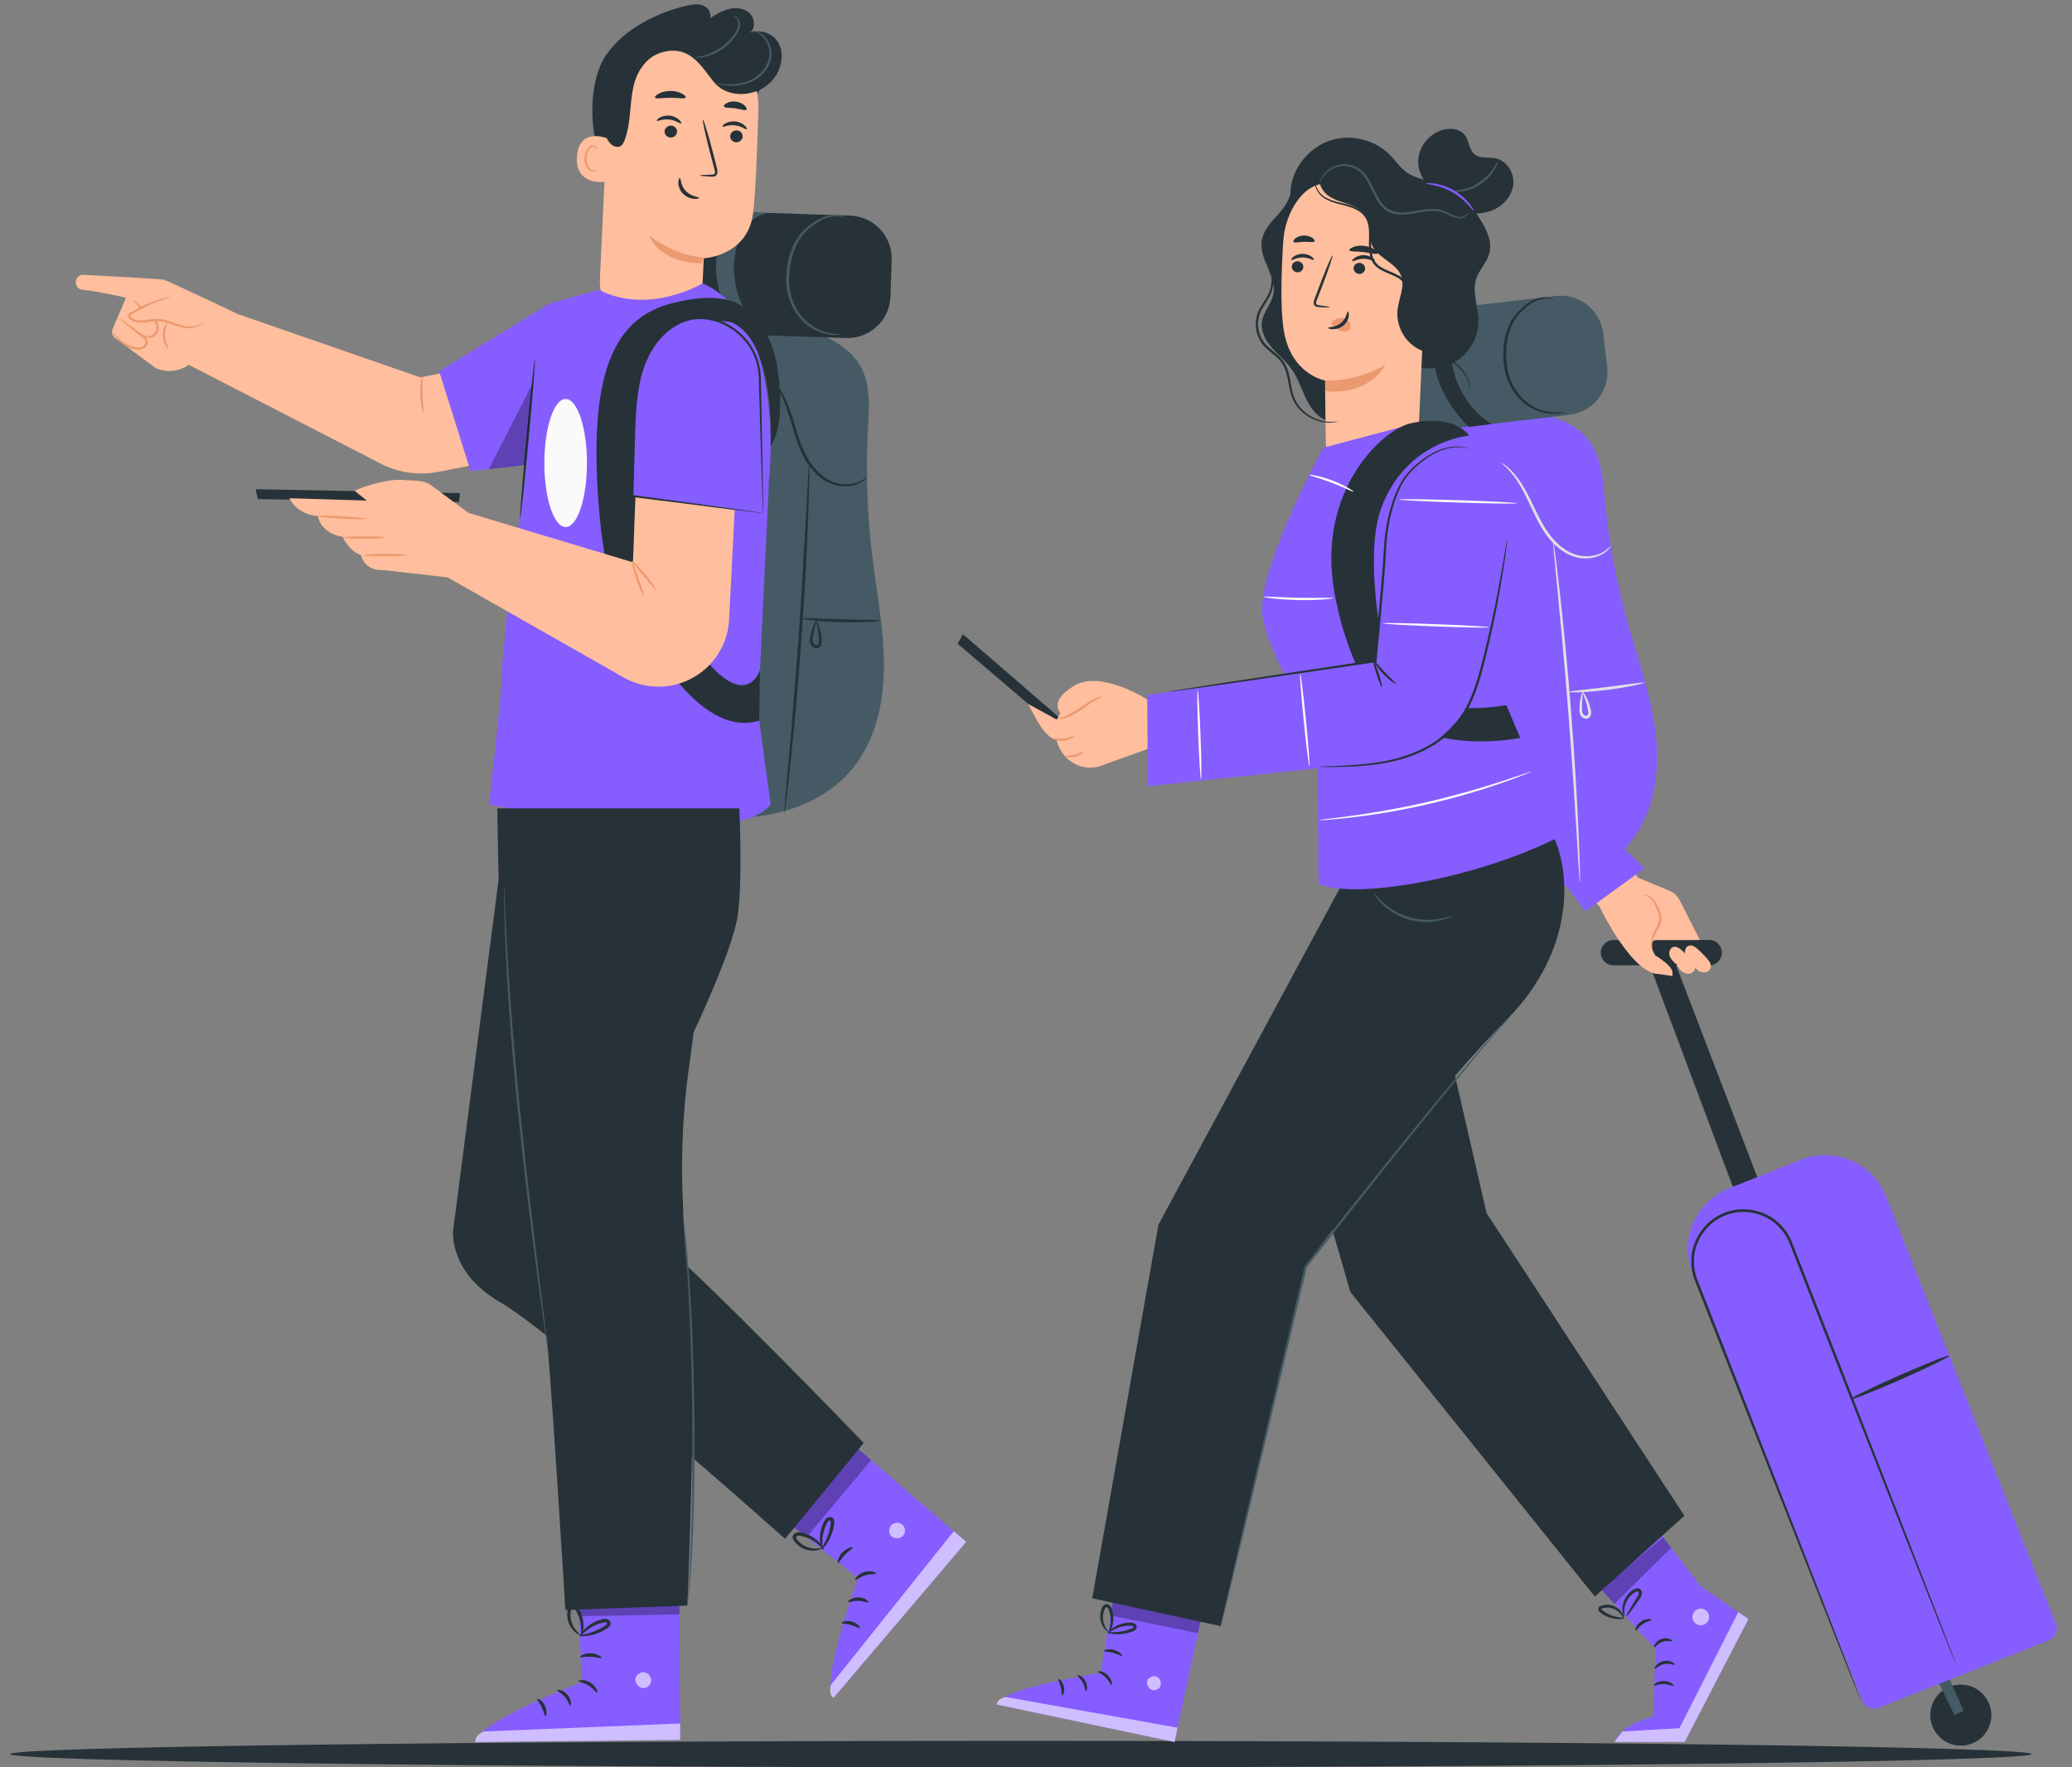 <svg width="170" height="145" viewBox="0 0 170 145" fill="none" xmlns="http://www.w3.org/2000/svg">
<rect x="0" y="0" width="170" height="145" fill="#808080" stroke="none"/>
<path d="M88.493 60.233L79.009 52.038L78.565 52.812L87.944 60.807L88.493 60.233Z" fill="#263238"/>
<path d="M166.685 143.916C166.685 144.499 129.551 145 83.757 145C37.963 145 0.818 144.499 0.818 143.916C0.818 143.332 37.945 142.831 83.757 142.831C129.569 142.831 166.685 143.332 166.685 143.916Z" fill="#263238"/>
<path d="M141.268 78.053C141.213 77.523 140.764 77.119 140.231 77.119L132.376 77.126C131.722 77.126 131.232 77.726 131.357 78.366C131.457 78.862 131.894 79.216 132.402 79.201H140.231C140.849 79.201 141.331 78.664 141.268 78.049V78.053Z" fill="#263238"/>
<path d="M158.4 140.354C158.198 141.723 159.147 142.996 160.516 143.198C161.884 143.4 163.157 142.451 163.356 141.083C163.554 139.714 162.609 138.441 161.24 138.243C159.872 138.04 158.599 138.989 158.4 140.358V140.354Z" fill="#263238"/>
<path d="M160.361 140.73L158.831 137.573L159.633 137.065L161.115 140.358L160.361 140.73Z" fill="#455A64"/>
<path d="M146.209 101.873L136.721 77.119L134.922 78.024L144.116 102.55L146.209 101.873Z" fill="#263238"/>
<path d="M168.121 134.568L154.118 140.132C153.598 140.339 153.006 140.083 152.799 139.564L138.858 104.476C137.761 101.717 139.111 98.588 141.87 97.492L147.764 95.15C150.523 94.054 153.652 95.403 154.748 98.162L168.69 133.25C168.897 133.769 168.641 134.362 168.121 134.568Z" fill="#865DFF"/>
<path d="M152.764 139.733C152.764 139.733 152.742 139.659 152.691 139.52C152.636 139.372 152.558 139.163 152.459 138.898C152.246 138.342 151.94 137.54 151.547 136.51C150.741 134.432 149.582 131.445 148.151 127.751C146.709 124.054 144.991 119.654 143.089 114.769C142.133 112.326 141.132 109.762 140.091 107.106C139.83 106.44 139.568 105.77 139.304 105.097C139.024 104.438 138.932 103.714 139.009 103C139.179 101.569 140.176 100.248 141.559 99.715C142.938 99.167 144.568 99.454 145.664 100.388C146.205 100.859 146.632 101.451 146.875 102.124C147.139 102.801 147.404 103.471 147.662 104.133C148.707 106.789 149.711 109.353 150.671 111.792C152.592 116.671 154.324 121.063 155.777 124.757C157.238 128.439 158.419 131.419 159.239 133.49C159.651 134.513 159.971 135.311 160.192 135.859C160.299 136.124 160.383 136.326 160.446 136.474C160.505 136.613 160.538 136.68 160.538 136.68C160.538 136.68 160.516 136.606 160.464 136.466C160.409 136.319 160.332 136.109 160.232 135.845C160.019 135.289 159.714 134.487 159.32 133.461C158.514 131.386 157.356 128.395 155.925 124.701C154.482 121.004 152.764 116.604 150.859 111.719C149.902 109.276 148.902 106.712 147.861 104.056C147.599 103.39 147.338 102.72 147.073 102.044C146.823 101.348 146.374 100.712 145.804 100.219C144.649 99.233 142.931 98.928 141.478 99.509C140.021 100.072 138.969 101.466 138.792 102.971C138.708 103.721 138.811 104.494 139.101 105.171C139.366 105.847 139.631 106.517 139.889 107.179C140.933 109.835 141.938 112.396 142.898 114.838C144.818 119.717 146.551 124.109 148.004 127.803C149.465 131.485 150.645 134.465 151.466 136.536C151.878 137.559 152.198 138.357 152.419 138.905C152.525 139.17 152.61 139.372 152.672 139.52C152.731 139.659 152.764 139.726 152.764 139.726V139.733Z" fill="#263238"/>
<path d="M151.859 114.794C151.889 114.89 153.721 114.165 155.954 113.183C158.187 112.197 159.971 111.325 159.942 111.229C159.912 111.134 158.08 111.858 155.847 112.841C153.614 113.826 151.83 114.698 151.859 114.794Z" fill="#263238"/>
<path d="M139.465 77.119L137.825 73.881C137.644 73.517 137.335 73.234 136.964 73.079L134.385 72.009L127.447 62.595L126.799 69.802L131.225 74.363C131.225 74.363 133.995 80.198 136.258 79.9C136.258 79.9 136.18 79.043 135.805 78.392C135.069 77.122 135.853 77.122 135.956 77.126H137.836L139.473 77.122L139.465 77.119Z" fill="#FFBE9D"/>
<path d="M128.135 72.142C128.344 72.455 130.062 74.78 130.062 74.78L134.922 71.244L133.156 69.519L128.135 72.142Z" fill="#865DFF"/>
<path d="M135.801 78.388C135.801 78.388 137.063 79.106 137.221 79.72V80.081L135.706 79.86L135.801 78.385V78.388Z" fill="#FFBE9D"/>
<path d="M137.494 79.084C137.288 78.889 137.071 78.686 136.986 78.414C136.901 78.142 137.004 77.792 137.273 77.7C137.534 77.612 137.803 77.803 138.009 77.987C138.27 78.223 138.516 78.469 138.748 78.731C138.939 78.948 139.138 79.22 139.068 79.499C139.013 79.724 138.785 79.882 138.549 79.897C138.318 79.911 138.09 79.801 137.92 79.643C137.751 79.485 137.633 79.275 137.534 79.065" fill="#FFBE9D"/>
<path d="M138.781 78.973C138.575 78.778 138.358 78.576 138.274 78.304C138.189 78.031 138.292 77.682 138.56 77.59C138.822 77.502 139.09 77.693 139.296 77.877C139.557 78.112 139.804 78.359 140.036 78.62C140.227 78.837 140.426 79.109 140.356 79.389C140.301 79.613 140.072 79.772 139.837 79.786C139.605 79.801 139.377 79.691 139.208 79.532C139.039 79.374 138.921 79.165 138.822 78.955" fill="#FFBE9D"/>
<path d="M134.922 73.444C134.918 73.4 135.25 73.419 135.625 73.746C135.805 73.93 135.919 74.184 136.066 74.46C136.202 74.739 136.342 75.081 136.316 75.468C136.287 75.861 136.074 76.167 135.919 76.424C135.757 76.674 135.673 76.936 135.617 77.153C135.503 77.598 135.592 77.877 135.566 77.885C135.544 77.899 135.4 77.605 135.485 77.123C135.525 76.888 135.603 76.604 135.768 76.332C135.919 76.064 136.103 75.78 136.125 75.449C136.147 75.118 136.029 74.802 135.908 74.53C135.776 74.257 135.665 73.993 135.529 73.831C135.382 73.676 135.213 73.577 135.106 73.518C134.996 73.455 134.926 73.452 134.926 73.437L134.922 73.444Z" fill="#EB996E"/>
<path d="M91.604 129.696L90.291 137.267C90.291 137.267 82.153 138.473 81.774 139.849L96.365 142.925L98.895 131.211L91.604 129.696Z" fill="#865DFF"/>
<g opacity="0.6">
<path d="M94.933 137.587C95.198 137.723 95.327 138.084 95.202 138.353C95.077 138.625 94.713 138.757 94.444 138.625C94.176 138.492 94.01 138.066 94.165 137.812C94.319 137.554 94.757 137.422 94.985 137.617" fill="white"/>
</g>
<path opacity="0.6" d="M96.365 142.924L96.618 141.754L82.506 139.23C82.506 139.23 81.796 139.378 81.774 139.849L96.365 142.924Z" fill="white"/>
<path d="M90.07 137.145C90.059 137.219 90.409 137.325 90.71 137.627C91.019 137.921 91.137 138.267 91.207 138.256C91.277 138.256 91.258 137.807 90.887 137.447C90.519 137.083 90.07 137.079 90.07 137.145Z" fill="#263238"/>
<path d="M88.407 137.455C88.378 137.521 88.661 137.705 88.838 138.058C89.025 138.404 89.018 138.742 89.091 138.757C89.158 138.783 89.294 138.374 89.062 137.94C88.834 137.506 88.422 137.385 88.407 137.455Z" fill="#263238"/>
<path d="M87.149 139.103C87.212 139.132 87.385 138.798 87.285 138.367C87.186 137.937 86.884 137.712 86.84 137.768C86.788 137.819 86.961 138.073 87.039 138.426C87.123 138.776 87.083 139.081 87.149 139.103Z" fill="#263238"/>
<path d="M90.559 135.452C90.574 135.522 90.924 135.493 91.321 135.607C91.722 135.71 92.005 135.912 92.057 135.861C92.108 135.817 91.858 135.489 91.391 135.364C90.924 135.235 90.541 135.39 90.563 135.456L90.559 135.452Z" fill="#263238"/>
<path opacity="0.3" d="M91.347 131.198L91.111 132.548L98.292 133.994L98.557 132.787L91.347 131.198Z" fill="black"/>
<path d="M90.854 133.931C90.846 133.96 91.118 134.063 91.586 134.082C91.817 134.089 92.097 134.071 92.399 134.008C92.549 133.975 92.708 133.931 92.866 133.872C92.943 133.843 93.031 133.817 93.123 133.747C93.219 133.688 93.304 133.512 93.237 133.376C93.186 133.247 93.065 133.173 92.958 133.147C92.851 133.122 92.759 133.125 92.675 133.129C92.505 133.133 92.34 133.155 92.189 133.188C91.884 133.254 91.623 133.368 91.424 133.49C91.019 133.732 90.846 133.975 90.868 133.994C90.894 134.023 91.107 133.835 91.505 133.648C91.703 133.556 91.95 133.468 92.233 133.42C92.373 133.394 92.524 133.379 92.678 133.379C92.84 133.372 92.973 133.398 92.998 133.475C93.006 133.504 93.006 133.515 92.965 133.552C92.925 133.585 92.851 133.615 92.778 133.644C92.63 133.699 92.487 133.747 92.344 133.784C92.064 133.857 91.799 133.891 91.578 133.905C91.137 133.935 90.857 133.894 90.85 133.935L90.854 133.931Z" fill="#263238"/>
<path d="M90.924 134.051C90.946 134.066 91.141 133.842 91.266 133.385C91.325 133.161 91.361 132.878 91.335 132.565C91.321 132.411 91.291 132.245 91.243 132.083C91.188 131.921 91.126 131.704 90.854 131.616C90.71 131.579 90.567 131.667 90.504 131.756C90.434 131.844 90.409 131.929 90.372 132.01C90.309 132.175 90.276 132.341 90.269 132.503C90.25 132.823 90.32 133.11 90.423 133.323C90.629 133.761 90.909 133.908 90.92 133.886C90.953 133.856 90.732 133.665 90.589 133.257C90.519 133.054 90.475 132.797 90.5 132.521C90.515 132.381 90.548 132.241 90.603 132.102C90.659 131.951 90.743 131.837 90.798 131.866C90.872 131.881 90.971 132.024 91.004 132.16C91.052 132.308 91.082 132.455 91.104 132.595C91.141 132.878 91.126 133.139 91.093 133.352C91.023 133.786 90.89 134.037 90.927 134.055L90.924 134.051Z" fill="#263238"/>
<path d="M139.546 130.16L136.39 126.04L136.224 125.826L130.85 129.825L135.827 135.292L135.647 140.825C132.873 141.542 132.457 142.925 132.457 142.925L138.218 142.918L143.453 132.834L139.546 130.152V130.16Z" fill="#865DFF"/>
<path opacity="0.6" d="M143.453 132.837L138.222 142.921L132.457 142.925L133.108 142.06L137.792 141.795L142.622 132.267L143.453 132.837Z" fill="white"/>
<path d="M135.684 138.29C135.728 138.349 136.059 138.162 136.504 138.173C136.949 138.173 137.277 138.371 137.321 138.312C137.376 138.268 137.048 137.922 136.508 137.919C135.963 137.908 135.632 138.246 135.684 138.29Z" fill="#263238"/>
<path d="M135.776 136.918C135.834 136.959 136.088 136.62 136.548 136.528C137.008 136.433 137.376 136.65 137.413 136.587C137.431 136.561 137.365 136.466 137.203 136.377C137.045 136.289 136.784 136.223 136.497 136.278C136.213 136.337 135.996 136.499 135.882 136.642C135.768 136.786 135.743 136.9 135.772 136.918H135.776Z" fill="#263238"/>
<path d="M135.735 135.152C135.798 135.185 135.993 134.85 136.397 134.711C136.798 134.567 137.159 134.703 137.188 134.637C137.203 134.608 137.129 134.527 136.971 134.468C136.813 134.409 136.567 134.383 136.313 134.468C136.059 134.556 135.882 134.733 135.798 134.88C135.709 135.027 135.706 135.134 135.735 135.148V135.152Z" fill="#263238"/>
<path d="M134.194 133.787C134.264 133.813 134.425 133.482 134.782 133.25C135.132 133.007 135.5 132.985 135.503 132.911C135.522 132.845 135.077 132.746 134.643 133.04C134.205 133.327 134.128 133.78 134.194 133.787Z" fill="#263238"/>
<path d="M133.44 132.606C133.469 132.625 133.66 132.393 133.944 132.003C134.105 131.775 134.264 131.547 134.429 131.311C134.514 131.175 134.628 131.057 134.698 130.844C134.727 130.737 134.727 130.609 134.661 130.494C134.602 130.373 134.44 130.296 134.311 130.314C134.061 130.351 133.921 130.48 133.774 130.594C133.635 130.715 133.517 130.851 133.425 130.995C133.241 131.278 133.153 131.576 133.123 131.826C133.068 132.338 133.234 132.625 133.256 132.613C133.3 132.602 133.204 132.308 133.3 131.856C133.348 131.631 133.443 131.37 133.616 131.127C133.704 131.006 133.807 130.888 133.933 130.785C134.054 130.686 134.212 130.579 134.33 130.568C134.389 130.568 134.414 130.579 134.44 130.62C134.466 130.664 134.473 130.723 134.455 130.781C134.425 130.903 134.311 131.046 134.234 131.182C134.083 131.429 133.936 131.668 133.793 131.907C133.546 132.323 133.41 132.591 133.44 132.61V132.606Z" fill="#263238"/>
<path d="M133.234 132.776C133.259 132.776 133.237 132.47 132.925 132.125C132.619 131.797 131.953 131.448 131.218 131.816C131.166 131.86 131.122 131.944 131.129 132.022C131.129 132.103 131.166 132.161 131.199 132.206C131.269 132.294 131.343 132.338 131.405 132.386C131.538 132.478 131.677 132.555 131.814 132.618C132.086 132.743 132.351 132.805 132.571 132.827C133.02 132.875 133.289 132.787 133.285 132.761C133.285 132.721 133.013 132.739 132.601 132.651C132.398 132.607 132.159 132.529 131.917 132.404C131.795 132.342 131.674 132.268 131.552 132.18C131.493 132.136 131.431 132.092 131.402 132.051C131.372 132 131.379 132.014 131.39 132C131.409 131.977 131.486 131.955 131.556 131.937C131.626 131.919 131.699 131.908 131.769 131.904C131.913 131.893 132.049 131.904 132.178 131.933C132.435 131.989 132.645 132.114 132.799 132.25C133.108 132.522 133.193 132.787 133.23 132.772L133.234 132.776Z" fill="#263238"/>
<path opacity="0.6" d="M138.858 132.666C138.858 133.045 139.164 133.35 139.543 133.35C139.922 133.35 140.227 133.045 140.227 132.666C140.227 132.287 139.922 131.981 139.543 131.981C139.164 131.981 138.858 132.287 138.858 132.666Z" fill="white"/>
<path opacity="0.3" d="M131.354 130.374L132.457 131.588L137.111 126.978L136.464 126.136L131.354 130.374Z" fill="black"/>
<path d="M117.028 34.423C120.078 33.357 123.44 33.206 126.575 33.989C127.976 34.339 129.4 34.924 130.301 36.053C131.365 37.392 131.497 39.217 131.663 40.92C131.994 44.382 132.634 47.814 133.568 51.166C134.348 53.954 135.334 56.699 135.757 59.564C136.177 62.43 135.985 65.495 134.525 67.996C132.273 71.852 127.487 73.555 123.025 73.632C120.674 73.673 118.272 73.327 116.19 72.242C114.107 71.156 112.375 69.251 111.867 66.955" fill="#865DFF"/>
<path d="M123.161 37.956C123.132 37.99 123.779 38.394 124.437 39.388C124.772 39.88 125.1 40.506 125.434 41.223C125.773 41.937 126.122 42.743 126.623 43.526C127.123 44.306 127.756 44.968 128.466 45.373C129.172 45.789 129.952 45.888 130.555 45.781C131.166 45.682 131.615 45.413 131.861 45.182C131.986 45.068 132.071 44.961 132.119 44.887C132.167 44.814 132.189 44.77 132.185 44.766C132.167 44.751 132.06 44.906 131.802 45.112C131.549 45.314 131.115 45.546 130.533 45.616C129.956 45.693 129.242 45.586 128.576 45.185C127.91 44.795 127.307 44.159 126.821 43.401C126.336 42.64 125.983 41.841 125.633 41.131C125.287 40.418 124.938 39.785 124.577 39.296C124.22 38.803 123.867 38.457 123.602 38.243C123.338 38.034 123.168 37.945 123.161 37.956Z" fill="#E0E0E0"/>
<path d="M129.628 72.416C129.628 72.416 129.639 72.316 129.639 72.129C129.639 71.915 129.632 71.643 129.625 71.305C129.61 70.587 129.569 69.553 129.514 68.273C129.404 65.716 129.202 62.185 128.896 58.289C128.591 54.393 128.238 50.873 127.947 48.33C127.804 47.058 127.678 46.031 127.583 45.321C127.535 44.986 127.498 44.718 127.469 44.505C127.439 44.317 127.421 44.221 127.414 44.221C127.406 44.221 127.41 44.321 127.421 44.508C127.439 44.721 127.461 44.994 127.491 45.328C127.561 46.072 127.66 47.094 127.781 48.345C128.028 50.891 128.355 54.411 128.661 58.304C128.966 62.196 129.194 65.724 129.349 68.277C129.426 69.531 129.488 70.558 129.533 71.301C129.558 71.639 129.577 71.912 129.591 72.125C129.606 72.313 129.621 72.412 129.628 72.412V72.416Z" fill="#E0E0E0"/>
<path d="M128.709 56.774C128.709 56.837 130.121 56.822 131.839 56.605C133.561 56.391 134.929 56.064 134.918 56.005C134.904 55.939 133.524 56.16 131.81 56.369C130.099 56.583 128.701 56.704 128.705 56.774H128.709Z" fill="#E0E0E0"/>
<path d="M129.849 56.741C129.82 56.733 129.728 56.987 129.658 57.41C129.621 57.624 129.592 57.878 129.58 58.165C129.58 58.308 129.58 58.477 129.658 58.647C129.735 58.819 129.915 58.963 130.136 58.967C130.246 58.967 130.368 58.915 130.438 58.827C130.511 58.739 130.537 58.636 130.544 58.547C130.559 58.363 130.511 58.212 130.478 58.076C130.408 57.797 130.316 57.554 130.228 57.359C130.048 56.965 129.878 56.756 129.853 56.77C129.823 56.789 129.937 57.024 130.07 57.422C130.136 57.62 130.206 57.859 130.265 58.128C130.29 58.264 130.324 58.404 130.313 58.529C130.302 58.654 130.235 58.731 130.136 58.731C129.886 58.724 129.786 58.433 129.798 58.168C129.798 57.892 129.809 57.642 129.82 57.432C129.849 57.013 129.878 56.752 129.845 56.745L129.849 56.741Z" fill="#E0E0E0"/>
<path d="M113.99 35.76L128.771 34.034C130.706 33.808 132.092 32.056 131.866 30.12L131.545 27.376C131.319 25.441 129.567 24.055 127.632 24.281L112.852 26.007C110.916 26.233 109.531 27.985 109.757 29.92L110.077 32.664C110.303 34.6 112.055 35.986 113.99 35.76Z" fill="#455A64"/>
<path d="M127.388 24.519C127.388 24.519 127.344 24.489 127.248 24.456C127.152 24.427 127.005 24.397 126.814 24.39C126.435 24.379 125.854 24.497 125.302 24.916C124.765 25.321 124.14 25.898 123.779 26.744C123.404 27.576 123.282 28.595 123.36 29.628C123.418 30.673 123.797 31.645 124.353 32.365C124.908 33.09 125.633 33.546 126.284 33.756C126.935 33.973 127.506 33.98 127.881 33.933C128.068 33.911 128.216 33.874 128.308 33.848C128.403 33.819 128.451 33.8 128.451 33.793C128.447 33.771 128.245 33.822 127.874 33.844C127.506 33.867 126.961 33.83 126.343 33.602C125.725 33.381 125.048 32.936 124.529 32.237C124.007 31.545 123.658 30.622 123.599 29.617C123.521 28.61 123.636 27.638 123.981 26.84C124.309 26.034 124.894 25.468 125.405 25.059C125.92 24.644 126.457 24.511 126.818 24.493C127.186 24.478 127.388 24.548 127.392 24.526L127.388 24.519Z" fill="#263238"/>
<path d="M118.941 25.266L121.218 25.041C120.611 25.207 120.1 25.641 119.758 26.167C119.416 26.693 119.228 27.308 119.133 27.929C118.724 30.549 120.119 33.37 122.359 34.787L120.527 35.029C120.527 35.029 115.266 30.328 118.945 25.262" fill="#263238"/>
<path d="M116.355 30.089C117.525 30.412 118.842 30.151 119.799 29.404C120.755 28.657 121.333 27.447 121.303 26.233C121.277 25.1 120.766 23.945 121.119 22.871C121.362 22.131 121.98 21.554 122.19 20.807C122.499 19.689 121.822 18.555 121.178 17.592C120.762 16.974 120.339 16.345 119.762 15.874C119.184 15.403 118.419 15.105 117.691 15.263" fill="#263238"/>
<path d="M105.911 15.354C105.974 16.207 105.411 16.973 104.84 17.613C104.27 18.253 103.638 18.922 103.516 19.772C103.299 21.277 104.771 22.671 104.465 24.161C104.303 24.959 103.649 25.599 103.535 26.405C103.42 27.185 103.84 27.947 104.359 28.543C104.877 29.135 105.506 29.631 105.966 30.272C106.448 30.948 106.713 31.747 107.059 32.501C107.405 33.255 107.872 34.002 108.6 34.399C109.697 34.995 111.234 34.716 112.073 35.635C112.886 36.526 113.883 36.665 114.884 37.339" fill="#263238"/>
<path d="M119.052 16.664C119.074 15.887 118.356 15.288 117.635 15.005C116.914 14.721 116.112 14.614 115.469 14.18C114.898 13.798 114.516 13.198 114.034 12.709C112.849 11.51 111.003 11.013 109.376 11.454C107.75 11.9 106.411 13.264 106.003 14.898C105.727 16.001 105.915 17.307 106.787 18.043C107.798 18.897 109.296 18.705 110.59 18.441C111.885 18.176 113.35 17.914 114.431 18.676C115.082 19.136 115.458 19.879 115.855 20.57C116.252 21.262 116.752 21.965 117.507 22.226C118.261 22.487 119.284 22.038 119.313 21.24" fill="#263238"/>
<path d="M115.995 16.823C116.664 16.897 117.168 17.467 117.154 18.14L116.381 35.666C116.348 37.737 113.324 38.9 111.106 38.848C108.869 38.797 108.795 37.7 108.766 35.728C108.718 32.44 108.722 31.203 108.722 31.222C108.722 31.222 105.896 30.747 105.319 27.054C105.032 25.218 105.131 22.209 105.289 19.751C105.433 17.537 106.908 14.825 109.112 15.065L115.995 16.819V16.823Z" fill="#FFBE9D"/>
<path d="M105.988 21.864C105.977 22.114 106.183 22.328 106.444 22.342C106.706 22.357 106.923 22.166 106.934 21.916C106.945 21.665 106.739 21.452 106.478 21.437C106.216 21.423 105.999 21.614 105.988 21.864Z" fill="#263238"/>
<path d="M105.94 21.323C105.999 21.385 106.36 21.12 106.867 21.124C107.375 21.12 107.75 21.381 107.806 21.319C107.831 21.293 107.772 21.179 107.611 21.061C107.452 20.944 107.177 20.826 106.86 20.83C106.544 20.83 106.275 20.947 106.121 21.065C105.963 21.186 105.911 21.297 105.94 21.323Z" fill="#263238"/>
<path d="M111.058 21.996C111.047 22.246 111.253 22.459 111.514 22.474C111.775 22.489 111.992 22.298 112.003 22.047C112.014 21.797 111.808 21.584 111.547 21.569C111.286 21.554 111.069 21.746 111.058 21.996Z" fill="#263238"/>
<path d="M110.944 21.429C111.002 21.491 111.363 21.226 111.871 21.23C112.378 21.226 112.754 21.488 112.809 21.425C112.835 21.399 112.776 21.285 112.614 21.167C112.456 21.05 112.18 20.932 111.863 20.936C111.547 20.936 111.278 21.053 111.124 21.171C110.966 21.293 110.914 21.403 110.944 21.429Z" fill="#263238"/>
<path d="M109.086 25.2C109.086 25.17 108.773 25.115 108.258 25.049C108.129 25.034 108.004 25.008 107.982 24.92C107.953 24.824 108.008 24.684 108.071 24.534C108.192 24.221 108.321 23.89 108.457 23.544C108.994 22.135 109.384 20.976 109.325 20.958C109.27 20.936 108.788 22.061 108.251 23.471C108.122 23.816 107.997 24.147 107.879 24.467C107.831 24.615 107.743 24.784 107.809 24.979C107.842 25.074 107.938 25.148 108.023 25.17C108.107 25.196 108.181 25.196 108.243 25.2C108.758 25.229 109.079 25.233 109.082 25.2H109.086Z" fill="#263238"/>
<path d="M108.722 31.225C108.722 31.225 111.205 31.39 113.666 29.919C113.666 29.919 112.463 32.45 108.769 32.097L108.722 31.225Z" fill="#EB996E"/>
<path d="M109.299 26.428C109.483 26.186 109.803 26.053 110.123 26.09C110.344 26.116 110.568 26.223 110.701 26.403C110.833 26.583 110.863 26.837 110.741 27.01C110.605 27.201 110.315 27.245 110.072 27.175C109.829 27.105 109.619 26.944 109.421 26.785C109.365 26.741 109.31 26.693 109.277 26.634C109.244 26.576 109.237 26.495 109.277 26.443" fill="#EB996E"/>
<path d="M110.587 25.556C110.506 25.553 110.502 26.105 110.028 26.495C109.553 26.888 108.964 26.822 108.961 26.899C108.953 26.932 109.093 27.006 109.34 27.013C109.582 27.021 109.939 26.943 110.23 26.704C110.521 26.465 110.646 26.145 110.664 25.917C110.686 25.685 110.624 25.549 110.587 25.553V25.556Z" fill="#263238"/>
<path d="M110.716 20.534C110.767 20.674 111.275 20.608 111.871 20.681C112.47 20.744 112.952 20.917 113.03 20.795C113.066 20.736 112.982 20.604 112.787 20.471C112.595 20.339 112.286 20.21 111.926 20.17C111.569 20.129 111.238 20.184 111.021 20.273C110.8 20.361 110.69 20.468 110.712 20.534H110.716Z" fill="#263238"/>
<path d="M106.128 19.846C106.216 19.96 106.57 19.846 106.989 19.839C107.412 19.82 107.769 19.92 107.85 19.798C107.887 19.739 107.831 19.625 107.673 19.515C107.519 19.405 107.261 19.316 106.974 19.324C106.684 19.331 106.433 19.438 106.286 19.555C106.135 19.673 106.088 19.795 106.128 19.85V19.846Z" fill="#263238"/>
<path d="M118.57 28.962C117.554 29.168 116.451 28.855 115.693 28.148C114.935 27.442 114.541 26.364 114.674 25.338C114.788 24.433 115.277 23.509 114.965 22.652C114.549 21.519 112.96 21.17 112.537 20.037C112.29 19.378 112.511 18.609 112.235 17.965C111.974 17.358 111.337 17.009 110.716 16.785C110.094 16.56 109.428 16.406 108.909 16.001C108.387 15.596 108.063 14.831 108.398 14.265C111.15 14.596 113.865 15.254 116.458 16.222C117.061 16.446 117.694 16.718 118.047 17.252C118.423 17.818 118.404 18.55 118.375 19.231C118.22 22.546 118.066 25.857 117.911 29.171" fill="#263238"/>
<path d="M120.56 32.026C120.531 32.029 120.608 31.669 120.369 31.106C120.251 30.826 120.041 30.514 119.74 30.208C119.438 29.899 119.03 29.62 118.548 29.362C118.066 29.101 117.514 28.862 116.944 28.538C116.381 28.214 115.8 27.769 115.417 27.118C115.226 26.794 115.108 26.408 115.108 26.011C115.108 25.613 115.196 25.227 115.274 24.841C115.351 24.458 115.428 24.061 115.351 23.682C115.285 23.299 115.02 22.983 114.67 22.785C114.321 22.578 113.923 22.45 113.548 22.273C113.177 22.1 112.798 21.85 112.595 21.475C112.389 21.107 112.334 20.691 112.32 20.309C112.305 19.922 112.331 19.547 112.327 19.19C112.323 18.834 112.294 18.484 112.18 18.171C112.069 17.862 111.874 17.597 111.621 17.413C111.113 17.038 110.513 16.909 109.983 16.773C109.45 16.641 108.961 16.483 108.593 16.221C108.218 15.964 108.015 15.607 107.931 15.306C107.842 15 107.887 14.743 107.942 14.592C108.004 14.437 108.07 14.378 108.07 14.378C108.082 14.386 108.03 14.456 107.979 14.607C107.934 14.757 107.909 15 108.001 15.287C108.093 15.57 108.295 15.901 108.652 16.133C109.009 16.372 109.483 16.52 110.017 16.641C110.546 16.77 111.164 16.891 111.716 17.285C111.992 17.48 112.217 17.77 112.338 18.109C112.463 18.447 112.496 18.815 112.503 19.183C112.511 19.551 112.489 19.922 112.503 20.298C112.518 20.669 112.577 21.052 112.761 21.375C112.941 21.707 113.272 21.927 113.633 22.097C113.997 22.27 114.394 22.395 114.773 22.615C114.961 22.726 115.137 22.865 115.274 23.042C115.413 23.215 115.498 23.428 115.542 23.638C115.627 24.068 115.542 24.484 115.461 24.87C115.38 25.26 115.292 25.636 115.296 26.003C115.296 26.368 115.399 26.721 115.575 27.026C115.928 27.641 116.484 28.075 117.028 28.398C117.58 28.722 118.132 28.969 118.618 29.241C119.103 29.506 119.519 29.804 119.821 30.131C120.126 30.455 120.332 30.786 120.442 31.077C120.556 31.367 120.586 31.614 120.586 31.776C120.59 31.857 120.578 31.919 120.575 31.959C120.571 32 120.567 32.022 120.564 32.022L120.56 32.026Z" fill="#263238"/>
<path d="M109.807 34.558C109.807 34.558 109.748 34.583 109.627 34.613C109.568 34.631 109.491 34.642 109.399 34.653C109.307 34.668 109.204 34.675 109.086 34.675C108.615 34.687 107.901 34.561 107.188 34.08C106.838 33.837 106.485 33.509 106.231 33.068C105.966 32.63 105.837 32.097 105.738 31.552C105.635 31.008 105.55 30.426 105.26 29.922C104.973 29.415 104.436 29.073 103.958 28.639C103.457 28.212 103.137 27.594 103.053 26.976C102.964 26.358 103.1 25.732 103.395 25.243C103.678 24.754 104.013 24.349 104.167 23.889C104.325 23.437 104.355 22.977 104.325 22.568C104.252 21.744 104.013 21.101 103.858 20.659C103.7 20.218 103.604 19.975 103.619 19.971C103.626 19.971 103.656 20.026 103.711 20.137C103.763 20.247 103.84 20.413 103.928 20.633C104.101 21.067 104.366 21.708 104.462 22.557C104.502 22.98 104.484 23.462 104.322 23.944C104.164 24.434 103.821 24.86 103.553 25.331C103.281 25.798 103.159 26.372 103.244 26.95C103.329 27.527 103.615 28.09 104.09 28.499C104.55 28.918 105.109 29.271 105.425 29.83C105.738 30.382 105.815 30.982 105.915 31.523C106.007 32.067 106.124 32.575 106.371 32.99C106.606 33.41 106.937 33.73 107.269 33.973C107.942 34.451 108.63 34.594 109.09 34.605C109.553 34.62 109.807 34.547 109.811 34.565L109.807 34.558Z" fill="#263238"/>
<path d="M120.52 16.974C120.52 16.974 120.564 17.018 120.582 17.125C120.604 17.232 120.575 17.409 120.439 17.57C120.31 17.729 120.082 17.887 119.78 17.905C119.478 17.913 119.162 17.78 118.846 17.625C118.529 17.467 118.18 17.324 117.768 17.309C117.363 17.283 116.925 17.346 116.465 17.427C116.006 17.508 115.516 17.611 114.994 17.618C114.475 17.625 113.89 17.471 113.482 17.066C113.066 16.673 112.831 16.176 112.614 15.716C112.397 15.256 112.191 14.811 111.911 14.451C111.367 13.708 110.436 13.502 109.781 13.675C109.108 13.844 108.7 14.304 108.497 14.624C108.291 14.955 108.247 15.175 108.225 15.172C108.218 15.172 108.225 15.117 108.254 15.014C108.284 14.911 108.335 14.763 108.431 14.587C108.622 14.245 109.027 13.744 109.744 13.542C110.097 13.446 110.517 13.439 110.929 13.564C111.345 13.682 111.749 13.958 112.047 14.34C112.349 14.719 112.562 15.175 112.783 15.635C113.004 16.091 113.235 16.57 113.614 16.927C113.986 17.291 114.505 17.431 114.994 17.431C115.491 17.431 115.973 17.331 116.436 17.254C116.9 17.177 117.352 17.118 117.779 17.151C118.209 17.173 118.596 17.339 118.905 17.504C119.217 17.666 119.512 17.795 119.776 17.798C120.041 17.795 120.258 17.659 120.383 17.523C120.512 17.383 120.553 17.232 120.545 17.133C120.542 17.033 120.512 16.982 120.523 16.978L120.52 16.974Z" fill="#455A64"/>
<path d="M118.456 15.914C117.253 15.635 116.326 14.443 116.359 13.207C116.388 11.971 117.371 10.827 118.588 10.606C119.177 10.499 119.854 10.632 120.207 11.114C120.545 11.573 120.523 12.261 120.954 12.637C121.414 13.037 122.124 12.865 122.719 12.993C123.647 13.192 124.265 14.207 124.158 15.149C124.051 16.091 123.33 16.893 122.455 17.253C121.579 17.614 120.578 17.573 119.666 17.309C118.757 17.044 117.922 16.569 117.12 16.073" fill="#263238"/>
<path d="M122.889 13.247C122.907 13.255 122.848 13.53 122.616 13.924C122.392 14.318 121.973 14.807 121.38 15.179C120.788 15.546 120.163 15.708 119.71 15.738C119.258 15.771 118.982 15.701 118.982 15.683C118.982 15.649 119.261 15.668 119.692 15.602C120.122 15.539 120.711 15.366 121.277 15.017C121.84 14.664 122.256 14.211 122.502 13.851C122.753 13.49 122.856 13.232 122.889 13.247Z" fill="#455A64"/>
<path d="M120.935 17.328C120.887 17.368 120.325 16.426 119.188 15.786C118.062 15.128 116.966 15.117 116.977 15.054C116.977 15.032 117.245 15.003 117.68 15.061C118.11 15.12 118.702 15.286 119.283 15.621C119.865 15.955 120.306 16.382 120.575 16.724C120.843 17.07 120.954 17.317 120.935 17.328Z" fill="#865DFF"/>
<path d="M94.131 57.393C94.131 57.393 90.365 54.969 88.183 56.235C86 57.501 87 58.5 87 58.5L86.7 59.038L84.367 57.761C84.367 57.761 84.721 58.508 85.188 59.288C85.655 60.068 86.277 60.69 86.682 60.723C87.289 60.771 87.395 60.778 86.682 60.723C86.682 60.723 86.811 61.447 87.473 62.15C87.866 62.569 88.9 63.232 90.162 62.893L94.168 61.447L94.131 57.397V57.393Z" fill="#FFBE9D"/>
<path d="M88.117 60.38C88.153 60.413 87.822 60.723 87.296 60.781C86.766 60.844 86.376 60.62 86.406 60.579C86.424 60.528 86.807 60.653 87.274 60.594C87.745 60.542 88.087 60.336 88.117 60.384V60.38Z" fill="#EB996E"/>
<path d="M88.893 61.654C88.93 61.688 88.676 61.978 88.231 62.092C87.789 62.21 87.425 62.081 87.44 62.033C87.451 61.978 87.789 62.011 88.183 61.904C88.576 61.805 88.856 61.61 88.893 61.654Z" fill="#EB996E"/>
<path d="M90.401 57.147C90.412 57.177 90.199 57.261 89.882 57.449C89.562 57.633 89.154 57.934 88.679 58.255C88.209 58.578 87.73 58.817 87.362 58.913C86.991 59.012 86.752 58.99 86.752 58.968C86.752 58.939 86.98 58.913 87.322 58.784C87.664 58.659 88.109 58.413 88.576 58.096C89.044 57.776 89.478 57.486 89.823 57.327C90.166 57.166 90.401 57.121 90.409 57.144L90.401 57.147Z" fill="#EB996E"/>
<path d="M126.571 67.288C126.571 67.288 126.777 67.417 127.281 68.318C128.837 71.096 129.466 77.751 123.595 83.692C116.006 91.37 107.125 103.925 107.125 103.925L100.15 133.415L89.614 131.134L95.044 100.482L109.932 72.865L126.568 67.292L126.571 67.288Z" fill="#263238"/>
<path d="M138.196 124.364L121.965 99.525L117.039 78.081L104.506 84.243L110.793 106.007L130.85 130.993L138.196 124.364Z" fill="#263238"/>
<path d="M100.154 133.415C100.154 133.415 100.157 133.363 100.179 133.268C100.201 133.165 100.231 133.025 100.271 132.845C100.356 132.462 100.481 131.921 100.636 131.222C100.963 129.806 101.434 127.775 102.011 125.27C103.196 120.237 104.826 113.303 106.625 105.644C106.764 105.048 106.908 104.455 107.037 103.9V103.878L107.055 103.863C111.657 97.981 115.844 92.775 118.93 89.078C120.475 87.231 121.734 85.756 122.631 84.759C123.073 84.255 123.43 83.88 123.669 83.622C123.783 83.501 123.875 83.405 123.945 83.332C124.007 83.265 124.04 83.236 124.044 83.236C124.044 83.236 124.018 83.273 123.959 83.343C123.893 83.416 123.808 83.519 123.698 83.644C123.47 83.913 123.121 84.295 122.686 84.807C121.811 85.818 120.564 87.305 119.033 89.162C115.976 92.882 111.808 98.098 107.21 103.984L107.228 103.948C107.096 104.499 106.956 105.092 106.816 105.691C104.995 113.347 103.343 120.274 102.148 125.303C101.544 127.805 101.051 129.832 100.713 131.244C100.54 131.936 100.408 132.477 100.312 132.856C100.268 133.032 100.231 133.172 100.201 133.275C100.176 133.371 100.161 133.419 100.157 133.415H100.154Z" fill="#455A64"/>
<path d="M119.188 75.132C119.188 75.132 119.103 75.198 118.934 75.272C118.765 75.349 118.507 75.437 118.18 75.514C117.532 75.669 116.572 75.731 115.575 75.441C114.582 75.15 113.802 74.587 113.339 74.106C113.103 73.866 112.938 73.649 112.835 73.495C112.732 73.34 112.684 73.245 112.695 73.241C112.72 73.222 112.952 73.565 113.434 74.01C113.912 74.455 114.674 74.981 115.63 75.257C116.587 75.537 117.514 75.5 118.154 75.382C118.802 75.264 119.177 75.099 119.192 75.132H119.188Z" fill="#455A64"/>
<path d="M128.135 68.544C121.789 71.888 111.481 73.886 108.188 72.528L108.074 60.3C108.074 60.3 103.56 52.854 103.542 50.04C103.516 45.982 108.567 36.733 108.567 36.733L116.149 34.725C117.933 34.717 119.375 35.126 120.538 35.744C123.459 37.296 125.048 40.556 124.721 43.844L122.811 56.01L128.138 68.544H128.135Z" fill="#865DFF"/>
<path d="M120.534 35.74C120.534 35.74 119.445 33.941 115.785 34.721C113.338 35.244 107.997 40.372 109.487 48.62C110.977 56.868 114.972 59.785 114.972 59.785C114.972 59.785 111.297 47.163 113.338 41.656C115.38 36.149 120.534 35.74 120.534 35.74Z" fill="#263238"/>
<path d="M112.757 50.419C112.757 50.419 112.264 59.704 123.591 57.858L124.732 60.543C124.732 60.543 112.823 63.059 111.135 53.197L112.757 50.419Z" fill="#263238"/>
<path d="M123.08 38.875C124.07 40.288 124.327 42.087 123.919 43.761L121.097 56.39C119.887 59.944 116.432 62.1 114.284 62.39L94.165 64.509V57.012L112.842 54.238L113.717 44.011C113.795 42.635 114.472 40.163 115.347 39.096C116.326 37.904 117.83 36.285 120.288 36.697C121.796 36.951 122.433 37.952 123.08 38.875Z" fill="#865DFF"/>
<path d="M123.665 44.249C123.665 44.249 123.665 44.349 123.643 44.533C123.624 44.72 123.588 44.993 123.544 45.346C123.448 46.048 123.297 47.068 123.076 48.318C122.856 49.569 122.561 51.055 122.186 52.692C121.995 53.513 121.796 54.37 121.55 55.253C121.303 56.136 121.005 57.044 120.564 57.92C120.126 58.796 119.552 59.583 118.864 60.205C118.18 60.83 117.418 61.308 116.649 61.665C115.112 62.386 113.589 62.651 112.327 62.787C111.058 62.916 110.028 62.923 109.318 62.931C108.975 62.931 108.703 62.931 108.501 62.927C108.313 62.927 108.214 62.919 108.214 62.912C108.214 62.905 108.313 62.897 108.497 62.89C108.703 62.883 108.975 62.872 109.314 62.857C110.024 62.828 111.05 62.798 112.308 62.651C113.559 62.5 115.064 62.221 116.572 61.503C117.323 61.15 118.069 60.675 118.735 60.065C119.405 59.458 119.964 58.693 120.391 57.835C120.821 56.978 121.119 56.081 121.366 55.205C121.612 54.33 121.814 53.472 122.009 52.656C122.396 51.022 122.701 49.543 122.937 48.296C123.176 47.049 123.345 46.037 123.463 45.335C123.518 45 123.566 44.731 123.599 44.529C123.632 44.345 123.65 44.249 123.658 44.249H123.665Z" fill="#263238"/>
<path d="M113.386 56.39C113.335 56.405 113.132 55.915 112.934 55.297C112.735 54.679 112.614 54.16 112.662 54.146C112.713 54.131 112.915 54.62 113.114 55.238C113.313 55.856 113.434 56.375 113.386 56.39Z" fill="#263238"/>
<path d="M114.53 56.103C114.501 56.144 114.001 55.831 113.504 55.305C113.004 54.783 112.717 54.264 112.761 54.238C112.805 54.209 113.158 54.661 113.644 55.173C114.129 55.684 114.564 56.059 114.53 56.103Z" fill="#263238"/>
<path d="M95.916 56.751C95.916 56.751 95.945 56.74 96 56.729C96.066 56.718 96.147 56.703 96.25 56.681C96.486 56.64 96.806 56.589 97.214 56.519C98.071 56.386 99.285 56.195 100.794 55.96C103.843 55.5 108.07 54.86 112.827 54.139L112.746 54.223C112.812 53.524 112.882 52.789 112.956 52.042C113.199 49.386 113.453 46.862 113.578 44.555C113.67 43.397 113.89 42.308 114.203 41.325C114.516 40.343 114.928 39.449 115.52 38.78C116.712 37.481 118.047 36.793 119.03 36.668C119.519 36.594 119.905 36.646 120.159 36.686C120.284 36.716 120.38 36.742 120.442 36.76C120.505 36.778 120.538 36.789 120.538 36.793C120.538 36.83 120.008 36.591 119.041 36.742C118.084 36.885 116.782 37.58 115.619 38.868C115.056 39.519 114.655 40.402 114.354 41.373C114.052 42.348 113.839 43.426 113.754 44.57C113.64 46.877 113.39 49.408 113.147 52.064C113.074 52.811 113.004 53.55 112.937 54.245L112.93 54.319L112.857 54.33C108.092 55.025 103.866 55.643 100.812 56.089C99.304 56.302 98.082 56.471 97.225 56.593C96.813 56.648 96.49 56.688 96.254 56.721C96.151 56.732 96.07 56.743 96 56.751C95.945 56.754 95.916 56.758 95.912 56.751H95.916Z" fill="#263238"/>
<path d="M107.434 62.872C107.382 62.876 107.169 61.176 106.959 59.072C106.75 56.968 106.621 55.257 106.672 55.253C106.724 55.25 106.937 56.949 107.147 59.054C107.357 61.158 107.485 62.869 107.434 62.872Z" fill="#FAFAFA"/>
<path d="M122.16 51.468C122.16 51.494 121.671 51.501 120.88 51.486C120.089 51.475 119 51.442 117.794 51.398C116.587 51.354 115.498 51.303 114.711 51.255C113.923 51.207 113.434 51.166 113.438 51.141C113.438 51.115 113.927 51.108 114.718 51.122C115.509 51.133 116.598 51.166 117.801 51.211C119.004 51.255 120.093 51.306 120.884 51.354C121.675 51.402 122.16 51.442 122.16 51.468Z" fill="#FAFAFA"/>
<path d="M109.391 49.077C109.391 49.102 109.075 49.15 108.556 49.187C108.037 49.224 107.324 49.25 106.529 49.235C105.738 49.22 105.021 49.165 104.506 49.106C103.991 49.047 103.674 48.988 103.678 48.963C103.678 48.937 104.002 48.948 104.517 48.97C105.032 48.992 105.745 49.025 106.533 49.04C107.32 49.055 108.034 49.051 108.549 49.047C109.064 49.047 109.387 49.047 109.387 49.073L109.391 49.077Z" fill="#FAFAFA"/>
<path d="M111.05 40.34C111.021 40.387 110.248 39.983 109.248 39.604C108.247 39.221 107.397 39.011 107.412 38.956C107.419 38.908 108.298 39.037 109.318 39.423C110.337 39.81 111.08 40.295 111.054 40.336L111.05 40.34Z" fill="#FAFAFA"/>
<path d="M125.663 63.295C125.663 63.295 125.607 63.328 125.497 63.376C125.365 63.431 125.206 63.498 125.011 63.575C124.588 63.748 123.97 63.976 123.201 64.245C121.664 64.782 119.508 65.444 117.084 65.999C114.659 66.555 112.43 66.897 110.811 67.081C110.002 67.173 109.347 67.235 108.891 67.265C108.681 67.276 108.508 67.287 108.368 67.294C108.247 67.298 108.184 67.298 108.184 67.294C108.184 67.287 108.247 67.276 108.365 67.257C108.505 67.239 108.677 67.217 108.883 67.191C109.336 67.14 109.987 67.059 110.793 66.948C112.404 66.731 114.622 66.367 117.039 65.815C119.456 65.26 121.612 64.624 123.157 64.12C123.93 63.869 124.555 63.656 124.982 63.509C125.181 63.443 125.346 63.387 125.479 63.343C125.593 63.306 125.655 63.292 125.655 63.299L125.663 63.295Z" fill="#FAFAFA"/>
<path d="M124.463 41.293C124.463 41.344 122.293 41.319 119.618 41.234C116.944 41.149 114.781 41.035 114.781 40.98C114.781 40.929 116.951 40.954 119.626 41.039C122.3 41.124 124.463 41.238 124.463 41.293Z" fill="#FAFAFA"/>
<path d="M98.542 63.965C98.491 63.965 98.384 62.324 98.307 60.293C98.23 58.262 98.207 56.618 98.263 56.614C98.314 56.614 98.421 58.255 98.498 60.286C98.575 62.313 98.597 63.961 98.542 63.965Z" fill="#FAFAFA"/>
<path d="M57.388 26.34C60.639 25.725 64.064 26.082 67.122 27.355C68.49 27.925 69.84 28.731 70.58 30.011C71.452 31.527 71.308 33.399 71.216 35.147C71.025 38.704 71.15 42.276 71.588 45.812C71.952 48.755 72.533 51.683 72.526 54.648C72.515 57.613 71.853 60.689 69.995 62.999C67.129 66.56 62.023 67.557 57.494 66.954C55.11 66.637 52.73 65.92 50.784 64.504C48.842 63.087 47.377 60.895 47.212 58.496" fill="#455A64"/>
<path d="M63.056 30.85C63.023 30.879 63.612 31.387 64.131 32.494C64.392 33.042 64.631 33.726 64.859 34.506C65.095 35.279 65.323 36.151 65.709 37.019C66.095 37.887 66.636 38.652 67.294 39.167C67.946 39.694 68.718 39.914 69.347 39.9C69.98 39.892 70.477 39.69 70.76 39.491C70.907 39.395 71.006 39.3 71.065 39.234C71.128 39.164 71.157 39.127 71.15 39.12C71.135 39.101 71.003 39.245 70.709 39.41C70.421 39.579 69.947 39.745 69.347 39.73C68.751 39.723 68.041 39.502 67.434 38.995C66.82 38.498 66.305 37.762 65.93 36.92C65.554 36.074 65.319 35.216 65.073 34.44C64.833 33.664 64.572 32.969 64.285 32.42C64.002 31.869 63.697 31.46 63.458 31.21C63.222 30.956 63.064 30.842 63.056 30.853V30.85Z" fill="#263238"/>
<path d="M64.355 66.723C64.355 66.723 64.381 66.623 64.41 66.432C64.44 66.215 64.477 65.939 64.521 65.597C64.613 64.869 64.734 63.816 64.87 62.514C65.146 59.906 65.481 56.301 65.764 52.313C66.047 48.321 66.228 44.705 66.32 42.086C66.367 40.776 66.397 39.717 66.408 38.984C66.408 38.639 66.415 38.359 66.415 38.142C66.415 37.951 66.412 37.848 66.4 37.848C66.393 37.848 66.379 37.947 66.364 38.142C66.349 38.359 66.331 38.639 66.309 38.984C66.268 39.746 66.213 40.798 66.143 42.082C66.003 44.698 65.797 48.31 65.518 52.302C65.234 56.29 64.929 59.895 64.694 62.503C64.579 63.783 64.488 64.832 64.421 65.593C64.396 65.939 64.374 66.215 64.355 66.436C64.344 66.627 64.34 66.73 64.348 66.73L64.355 66.723Z" fill="#263238"/>
<path d="M65.808 50.746C65.801 50.808 67.228 51.007 69.005 51.051C70.782 51.099 72.217 50.977 72.213 50.911C72.213 50.841 70.775 50.856 69.009 50.808C67.243 50.764 65.812 50.676 65.805 50.746H65.808Z" fill="#263238"/>
<path d="M66.967 50.886C66.938 50.875 66.809 51.114 66.669 51.533C66.599 51.743 66.533 51.997 66.478 52.284C66.452 52.431 66.43 52.6 66.485 52.784C66.537 52.971 66.698 53.141 66.919 53.181C67.03 53.2 67.162 53.166 67.247 53.086C67.335 53.008 67.375 52.905 67.397 52.817C67.438 52.633 67.416 52.475 67.405 52.331C67.375 52.037 67.32 51.78 67.258 51.566C67.136 51.139 66.996 50.9 66.967 50.911C66.934 50.926 67.011 51.184 67.088 51.603C67.125 51.813 67.162 52.066 67.177 52.346C67.184 52.49 67.195 52.633 67.162 52.758C67.133 52.883 67.055 52.953 66.952 52.938C66.702 52.894 66.647 52.585 66.695 52.317C66.735 52.037 66.787 51.787 66.831 51.577C66.923 51.158 66.996 50.897 66.963 50.886H66.967Z" fill="#263238"/>
<path d="M54.022 27.227L69.416 27.735C71.364 27.799 72.995 26.273 73.059 24.326L73.158 21.333C73.222 19.385 71.695 17.754 69.748 17.69L54.353 17.182C52.406 17.118 50.775 18.645 50.711 20.592L50.612 23.585C50.548 25.532 52.074 27.163 54.022 27.227Z" fill="#263238"/>
<path d="M69.384 17.884C69.384 17.884 69.344 17.848 69.252 17.8C69.16 17.756 69.016 17.704 68.821 17.667C68.439 17.597 67.832 17.631 67.21 17.969C66.603 18.296 65.882 18.786 65.389 19.588C64.881 20.371 64.602 21.387 64.524 22.442C64.425 23.509 64.66 24.55 65.113 25.363C65.566 26.184 66.231 26.754 66.857 27.067C67.486 27.387 68.056 27.482 68.446 27.486C68.641 27.493 68.792 27.479 68.891 27.464C68.99 27.449 69.046 27.435 69.042 27.427C69.042 27.405 68.829 27.427 68.45 27.39C68.075 27.357 67.526 27.236 66.934 26.912C66.342 26.592 65.724 26.04 65.308 25.257C64.885 24.477 64.668 23.487 64.764 22.461C64.837 21.431 65.102 20.459 65.573 19.705C66.025 18.94 66.706 18.455 67.284 18.116C67.868 17.774 68.431 17.719 68.803 17.759C69.178 17.8 69.369 17.903 69.38 17.881L69.384 17.884Z" fill="#455A64"/>
<path d="M60.717 17.352L63.057 17.469C62.416 17.547 61.831 17.907 61.405 18.385C60.978 18.867 60.695 19.46 60.5 20.074C59.687 22.664 60.669 25.732 62.722 27.509L60.827 27.476C60.827 27.476 56.218 21.917 60.713 17.344" fill="#455A64"/>
<path d="M49.283 12.945C48.327 10.635 48.279 6.614 49.739 4.499C51.2 2.383 53.937 0.989 56.449 0.448C56.869 0.356 57.321 0.297 57.718 0.463C58.116 0.629 58.41 1.103 58.241 1.497C58.745 1.18 59.264 0.86 59.841 0.728C60.419 0.595 61.088 0.68 61.511 1.096C61.938 1.511 62.004 2.295 61.552 2.681C62.255 2.424 63.097 2.626 63.608 3.167C64.123 3.708 64.274 4.561 63.98 5.249C63.7 5.908 63.104 6.64 62.575 7.122C62.048 7.604 61.96 8.104 62.048 8.814" fill="#263238"/>
<path d="M49.886 8.708L49.22 22.864C49.106 25.27 51.03 27.282 53.44 27.279C55.688 27.275 57.538 25.502 57.641 23.254C57.689 22.187 57.733 21.3 57.744 21.19C57.744 21.19 61.364 21.021 61.791 17.467C61.997 15.749 62.137 12.177 62.221 8.943C62.313 5.47 59.723 2.509 56.269 2.137L55.927 2.101C52.2 1.917 49.964 4.981 49.883 8.708H49.886Z" fill="#FFBE9D"/>
<path d="M57.759 21.135C57.759 21.135 55.489 21.076 53.26 19.318C53.26 19.318 53.97 21.544 57.557 21.606L57.759 21.135Z" fill="#EB996E"/>
<path d="M60.93 11.215C60.912 11.483 60.665 11.69 60.386 11.675C60.106 11.66 59.893 11.428 59.911 11.16C59.929 10.891 60.176 10.685 60.456 10.7C60.739 10.715 60.948 10.946 60.93 11.215Z" fill="#263238"/>
<path d="M61.272 10.608C61.202 10.667 60.849 10.339 60.301 10.284C59.757 10.218 59.322 10.457 59.271 10.383C59.245 10.35 59.322 10.236 59.51 10.13C59.694 10.023 60.003 9.931 60.341 9.968C60.684 10.005 60.956 10.163 61.107 10.31C61.261 10.457 61.305 10.582 61.272 10.608Z" fill="#263238"/>
<path d="M55.548 10.821C55.529 11.089 55.283 11.296 55.003 11.281C54.724 11.266 54.511 11.034 54.529 10.766C54.547 10.497 54.794 10.291 55.073 10.306C55.357 10.321 55.566 10.552 55.548 10.821Z" fill="#263238"/>
<path d="M55.886 10.129C55.816 10.188 55.46 9.861 54.915 9.806C54.371 9.739 53.937 9.978 53.885 9.905C53.859 9.872 53.937 9.758 54.124 9.651C54.308 9.544 54.617 9.452 54.956 9.489C55.298 9.53 55.57 9.684 55.721 9.831C55.875 9.978 55.919 10.104 55.886 10.129Z" fill="#263238"/>
<path d="M57.431 14.397C57.431 14.364 57.777 14.342 58.337 14.331C58.476 14.331 58.612 14.32 58.645 14.224C58.69 14.128 58.645 13.97 58.598 13.801C58.502 13.448 58.403 13.08 58.3 12.694C57.888 11.119 57.608 9.828 57.671 9.813C57.733 9.798 58.119 11.06 58.528 12.638C58.627 13.028 58.719 13.396 58.807 13.749C58.844 13.915 58.914 14.103 58.822 14.305C58.774 14.404 58.664 14.47 58.572 14.485C58.48 14.504 58.399 14.496 58.333 14.493C57.774 14.463 57.431 14.426 57.431 14.397Z" fill="#263238"/>
<path d="M55.783 14.603C55.872 14.606 55.809 15.202 56.273 15.677C56.733 16.155 57.373 16.155 57.369 16.24C57.373 16.276 57.214 16.339 56.946 16.317C56.685 16.299 56.309 16.173 56.026 15.879C55.743 15.588 55.647 15.228 55.655 14.982C55.658 14.731 55.739 14.592 55.78 14.599L55.783 14.603Z" fill="#263238"/>
<path d="M56.258 7.999C56.188 8.142 55.651 8.013 55 8.021C54.349 8.017 53.812 8.149 53.742 8.006C53.712 7.94 53.815 7.807 54.04 7.686C54.264 7.564 54.61 7.465 54.996 7.461C55.386 7.461 55.732 7.561 55.956 7.682C56.181 7.804 56.287 7.932 56.258 7.999Z" fill="#263238"/>
<path d="M61.243 8.999C61.132 9.113 60.772 8.944 60.319 8.889C59.871 8.819 59.473 8.881 59.4 8.741C59.367 8.675 59.44 8.557 59.62 8.458C59.797 8.359 60.084 8.293 60.397 8.337C60.706 8.381 60.963 8.521 61.107 8.668C61.254 8.811 61.291 8.947 61.243 9.003V8.999Z" fill="#263238"/>
<path d="M49.894 11.376C49.835 11.343 47.528 10.39 47.34 12.829C47.157 15.271 49.644 14.951 49.654 14.882C49.666 14.812 49.894 11.372 49.894 11.372V11.376Z" fill="#FFBE9D"/>
<path d="M48.978 13.9C48.978 13.9 48.934 13.925 48.86 13.955C48.786 13.98 48.665 13.995 48.54 13.936C48.29 13.822 48.102 13.396 48.124 12.954C48.135 12.73 48.198 12.524 48.29 12.354C48.378 12.182 48.503 12.064 48.636 12.053C48.768 12.034 48.853 12.119 48.878 12.189C48.904 12.259 48.886 12.307 48.9 12.314C48.908 12.321 48.956 12.277 48.944 12.174C48.937 12.126 48.915 12.064 48.86 12.012C48.805 11.961 48.72 11.928 48.628 11.931C48.441 11.931 48.257 12.09 48.154 12.277C48.043 12.465 47.966 12.697 47.955 12.947C47.933 13.44 48.15 13.918 48.496 14.047C48.665 14.106 48.812 14.065 48.889 14.01C48.97 13.955 48.985 13.903 48.978 13.896V13.9Z" fill="#EB996E"/>
<path d="M64.134 4.451C64.178 7.637 60.18 8.66 58.601 6.762C57.873 5.883 57.262 4.808 56.21 4.356C55.504 4.05 54.676 4.124 53.966 4.418C53.959 4.418 53.951 4.426 53.944 4.426C52.899 4.871 52.215 5.989 51.972 7.1C51.634 8.649 51.781 10.047 51.266 11.452C51.192 11.655 51.104 11.872 50.924 11.982C50.611 12.173 50.199 11.953 49.978 11.662C49.621 11.198 49.529 10.588 49.489 10.003C49.397 8.675 49.507 7.321 49.938 6.059C50.368 4.797 51.126 3.635 52.182 2.822C53.502 1.806 55.243 1.394 56.894 1.6C58.546 1.803 60.102 2.601 61.316 3.741C61.879 4.271 62.383 4.889 62.626 5.625" fill="#263238"/>
<path d="M61.684 2.512C61.684 2.512 61.809 2.494 62.019 2.552C62.229 2.611 62.527 2.766 62.792 3.064C63.053 3.358 63.281 3.807 63.303 4.34C63.325 4.874 63.104 5.451 62.714 5.915C62.321 6.378 61.809 6.687 61.313 6.846C60.816 7.008 60.345 7.044 59.959 7.041C59.569 7.033 59.26 6.985 59.047 6.941C58.833 6.897 58.723 6.86 58.723 6.849C58.727 6.816 59.197 6.919 59.959 6.908C60.338 6.897 60.79 6.846 61.258 6.684C61.725 6.526 62.199 6.231 62.571 5.797C62.935 5.367 63.145 4.837 63.13 4.351C63.119 3.866 62.92 3.443 62.689 3.156C62.453 2.869 62.188 2.703 61.993 2.63C61.798 2.552 61.677 2.538 61.681 2.519L61.684 2.512Z" fill="#455A64"/>
<path d="M60.135 1.269C60.135 1.269 60.227 1.247 60.364 1.328C60.496 1.405 60.661 1.593 60.706 1.88C60.75 2.166 60.636 2.498 60.448 2.799C60.261 3.101 60.014 3.41 59.709 3.682C59.098 4.234 58.395 4.536 57.877 4.653C57.354 4.782 57.02 4.749 57.023 4.731C57.023 4.698 57.347 4.679 57.843 4.525C58.337 4.377 58.999 4.068 59.584 3.539C59.878 3.277 60.113 2.983 60.305 2.704C60.492 2.424 60.599 2.133 60.577 1.891C60.555 1.648 60.43 1.471 60.327 1.387C60.22 1.298 60.135 1.284 60.139 1.269H60.135Z" fill="#455A64"/>
<path d="M49.787 36.029L50.935 27.664L34.49 30.963L19.529 25.776L15.489 29.93L31.411 38.13C32.831 38.807 34.431 39.013 35.977 38.711L49.791 36.026L49.787 36.029Z" fill="#FFBE9D"/>
<path d="M19.529 25.78C19.529 25.78 13.808 23.043 13.44 22.951C13.157 22.881 8.838 22.65 6.87 22.55C6.09 22.51 5.972 23.669 6.749 23.775C6.771 23.775 6.796 23.783 6.822 23.783C7.922 23.875 10.339 24.423 10.339 24.423L9.239 26.994C9.125 27.259 9.21 27.565 9.441 27.734L12.771 30.195C13.657 30.596 14.695 30.497 15.486 29.93L16.953 30.232L19.529 25.777V25.78Z" fill="#FFBE9D"/>
<path d="M9.224 27.145C9.331 27.627 10.475 28.609 11.347 28.609C11.538 28.609 11.733 28.554 11.873 28.421C12.009 28.289 12.075 28.072 11.995 27.899C11.943 27.785 11.84 27.704 11.741 27.627C11.089 27.123 10.442 26.619 9.791 26.115" fill="#FFBE9D"/>
<path d="M9.795 26.114C9.809 26.092 10.122 26.302 10.607 26.659C10.869 26.854 11.152 27.063 11.457 27.291C11.619 27.416 11.781 27.523 11.958 27.685C12.046 27.766 12.123 27.902 12.123 28.042C12.127 28.178 12.079 28.314 11.994 28.421C11.818 28.638 11.546 28.704 11.314 28.697C11.078 28.689 10.865 28.627 10.674 28.546C10.295 28.384 9.993 28.163 9.765 27.957C9.537 27.751 9.382 27.552 9.298 27.398C9.213 27.243 9.21 27.14 9.221 27.14C9.235 27.14 9.265 27.225 9.36 27.358C9.456 27.49 9.622 27.666 9.853 27.854C10.082 28.042 10.383 28.237 10.74 28.38C10.916 28.45 11.115 28.505 11.318 28.509C11.512 28.516 11.726 28.454 11.844 28.303C11.961 28.148 11.965 27.942 11.825 27.817C11.685 27.685 11.498 27.552 11.351 27.431C11.053 27.192 10.777 26.968 10.527 26.765C10.059 26.383 9.78 26.132 9.795 26.11V26.114Z" fill="#EB996E"/>
<path d="M13.849 28.631C13.849 28.631 13.72 28.565 13.598 28.381C13.477 28.201 13.363 27.906 13.348 27.568C13.334 27.23 13.422 26.928 13.525 26.736C13.628 26.542 13.731 26.453 13.749 26.464C13.797 26.494 13.503 26.939 13.54 27.557C13.562 28.179 13.893 28.594 13.849 28.627V28.631Z" fill="#EB996E"/>
<path d="M11.56 27.309C11.733 27.578 12.094 27.714 12.403 27.622C12.712 27.534 12.94 27.225 12.944 26.905C12.944 26.485 12.609 26.15 12.296 25.871C11.818 25.44 11.34 25.01 10.865 24.58" fill="#FFBE9D"/>
<path d="M10.861 24.581C10.88 24.562 11.108 24.735 11.461 25.029C11.656 25.195 11.862 25.372 12.075 25.559C12.3 25.765 12.572 25.968 12.796 26.265C12.907 26.416 12.995 26.589 13.021 26.773C13.05 26.957 13.01 27.145 12.925 27.292C12.76 27.594 12.44 27.741 12.189 27.719C11.936 27.704 11.759 27.586 11.667 27.487C11.571 27.387 11.549 27.314 11.56 27.307C11.575 27.299 11.616 27.358 11.715 27.428C11.814 27.498 11.98 27.582 12.193 27.579C12.403 27.579 12.646 27.45 12.774 27.204C12.911 26.961 12.852 26.637 12.646 26.372C12.447 26.107 12.178 25.894 11.961 25.684C11.755 25.489 11.56 25.302 11.373 25.125C11.042 24.801 10.847 24.595 10.861 24.573V24.581Z" fill="#EB996E"/>
<path d="M14.011 24.364C12.859 24.636 11.752 25.099 10.747 25.729C10.688 25.765 10.622 25.809 10.604 25.879C10.578 25.975 10.652 26.067 10.729 26.13C11.023 26.365 11.432 26.405 11.807 26.376C12.182 26.343 12.557 26.251 12.933 26.262C13.588 26.277 14.191 26.59 14.823 26.762C15.453 26.935 16.221 26.932 16.656 26.442" fill="#FFBE9D"/>
<path d="M16.656 26.439C16.656 26.439 16.641 26.472 16.597 26.527C16.549 26.579 16.475 26.652 16.358 26.719C16.13 26.862 15.736 26.961 15.261 26.914C14.779 26.877 14.261 26.649 13.683 26.48C13.393 26.395 13.087 26.336 12.763 26.354C12.44 26.369 12.105 26.45 11.741 26.476C11.38 26.498 10.99 26.45 10.692 26.226C10.619 26.17 10.541 26.101 10.508 25.979C10.494 25.92 10.505 25.847 10.538 25.791C10.571 25.74 10.611 25.707 10.652 25.681C10.795 25.589 10.928 25.512 11.064 25.435C11.601 25.129 12.116 24.909 12.55 24.747C12.988 24.585 13.352 24.485 13.606 24.427C13.86 24.368 14.003 24.349 14.007 24.36C14.014 24.394 13.455 24.522 12.601 24.872C12.175 25.048 11.678 25.28 11.152 25.585C11.023 25.663 10.883 25.744 10.758 25.828C10.7 25.872 10.681 25.898 10.692 25.935C10.703 25.976 10.747 26.031 10.806 26.071C11.049 26.255 11.391 26.303 11.73 26.281C12.072 26.259 12.41 26.181 12.756 26.163C13.105 26.145 13.437 26.215 13.735 26.307C14.327 26.494 14.827 26.726 15.28 26.777C15.729 26.84 16.1 26.766 16.325 26.652C16.553 26.542 16.645 26.424 16.656 26.439Z" fill="#EB996E"/>
<path d="M34.748 33.858C34.7 33.869 34.505 33.218 34.483 32.387C34.457 31.552 34.612 30.89 34.663 30.901C34.718 30.908 34.649 31.57 34.674 32.383C34.697 33.196 34.803 33.851 34.748 33.862V33.858Z" fill="#EB996E"/>
<path d="M49.136 23.781L44.471 29.038C44.471 29.038 41.98 47.193 41.8 48.62C41.624 50.044 41.149 54.606 41.149 55.853C41.149 57.1 40.115 66.014 40.115 66.014C40.115 66.014 59.915 70.123 63.226 66.014L62.196 58.38L63.093 39.442C63.093 39.442 64.579 26.297 57.645 23.248C57.645 23.248 53.263 25.889 49.136 23.781Z" fill="#865DFF"/>
<path d="M60.82 25.112C60.82 25.112 59.455 23.762 55.096 24.891C50.501 26.083 48.076 30.384 49.217 42.561C50.159 52.6 54.128 54.046 54.128 54.046C54.128 54.046 51.954 38.9 52.325 32.565C52.796 24.564 60.82 26.554 60.82 26.554C61.964 26.186 60.82 25.112 60.82 25.112Z" fill="#263238"/>
<path d="M49.136 23.781L45.1 24.892L36.028 30.447L38.611 38.651L43.938 38.066L49.136 23.781Z" fill="#865DFF"/>
<path d="M43.886 29.476C43.938 29.48 43.71 32.415 43.375 36.024C43.04 39.637 42.724 42.561 42.672 42.558C42.621 42.554 42.849 39.622 43.184 36.006C43.518 32.393 43.835 29.468 43.886 29.472V29.476Z" fill="#263238"/>
<path d="M62.354 54.974C62.354 54.974 61.066 59.113 56.512 52.278C51.961 45.442 52.601 48.499 52.601 48.499L51.667 49.61C51.667 49.61 56.674 60.89 62.291 59.12L62.354 54.974Z" fill="#263238"/>
<path opacity="0.3" d="M43.702 31.452L40.112 38.486L43.077 38.162L43.702 31.452Z" fill="black"/>
<path d="M46.41 43.242C47.375 43.242 48.157 40.891 48.157 37.989C48.157 35.088 47.375 32.736 46.41 32.736C45.445 32.736 44.662 35.088 44.662 37.989C44.662 40.891 45.445 43.242 46.41 43.242Z" fill="#FAFAFA"/>
<path d="M47.344 129.36L47.745 138.009C47.745 138.009 39.089 141.32 39.008 142.928L55.806 142.755L55.736 129.253L47.348 129.364L47.344 129.36Z" fill="#865DFF"/>
<g opacity="0.6">
<path d="M52.932 137.227C53.26 137.311 53.488 137.676 53.414 138.003C53.341 138.334 52.977 138.57 52.649 138.489C52.322 138.408 52.035 137.981 52.141 137.661C52.248 137.341 52.697 137.087 52.995 137.245" fill="white"/>
</g>
<path opacity="0.6" d="M55.806 142.751L55.798 141.404L39.663 142.066C39.663 142.066 38.92 142.401 39.008 142.924L55.806 142.751Z" fill="white"/>
<path d="M47.473 137.925C47.473 138.006 47.889 138.039 48.293 138.3C48.705 138.551 48.919 138.904 48.992 138.871C49.066 138.852 48.941 138.367 48.444 138.058C47.951 137.749 47.455 137.852 47.473 137.925Z" fill="#263238"/>
<path d="M45.718 138.672C45.7 138.753 46.057 138.889 46.34 139.231C46.63 139.566 46.708 139.941 46.789 139.937C46.866 139.948 46.917 139.47 46.557 139.047C46.2 138.624 45.718 138.595 45.718 138.672Z" fill="#263238"/>
<path d="M44.74 140.791C44.813 140.809 44.923 140.397 44.71 139.948C44.497 139.499 44.111 139.326 44.074 139.396C44.03 139.463 44.28 139.702 44.449 140.073C44.629 140.437 44.655 140.783 44.736 140.791H44.74Z" fill="#263238"/>
<path d="M47.602 135.945C47.639 136.019 48.014 135.901 48.477 135.931C48.941 135.949 49.305 136.1 49.346 136.03C49.393 135.971 49.036 135.669 48.488 135.647C47.94 135.618 47.561 135.883 47.602 135.949V135.945Z" fill="#263238"/>
<path opacity="0.3" d="M47.425 131.07L47.495 132.612L55.75 132.454L55.747 131.063L47.425 131.07Z" fill="black"/>
<path d="M47.55 134.198C47.55 134.231 47.874 134.279 48.393 134.183C48.65 134.136 48.952 134.047 49.268 133.904C49.426 133.83 49.588 133.746 49.75 133.643C49.827 133.591 49.919 133.54 50 133.444C50.089 133.356 50.14 133.139 50.033 133.006C49.945 132.877 49.794 132.822 49.673 132.822C49.548 132.822 49.449 132.844 49.356 132.87C49.169 132.918 48.996 132.98 48.834 133.054C48.514 133.205 48.257 133.392 48.065 133.573C47.679 133.937 47.55 134.246 47.576 134.261C47.613 134.286 47.8 134.029 48.194 133.727C48.389 133.576 48.643 133.422 48.941 133.297C49.092 133.234 49.254 133.183 49.423 133.142C49.599 133.094 49.75 133.091 49.798 133.168C49.816 133.198 49.816 133.209 49.78 133.264C49.743 133.312 49.669 133.359 49.596 133.411C49.449 133.51 49.298 133.595 49.154 133.668C48.864 133.816 48.584 133.919 48.345 133.988C47.867 134.128 47.55 134.154 47.55 134.198Z" fill="#263238"/>
<path d="M47.661 134.316C47.69 134.327 47.848 134.033 47.874 133.5C47.885 133.235 47.856 132.918 47.749 132.58C47.697 132.411 47.624 132.242 47.528 132.072C47.429 131.907 47.307 131.686 46.987 131.653C46.822 131.649 46.686 131.778 46.638 131.892C46.583 132.006 46.575 132.105 46.553 132.201C46.524 132.396 46.531 132.591 46.557 132.768C46.612 133.124 46.763 133.419 46.925 133.632C47.256 134.063 47.602 134.158 47.609 134.132C47.635 134.092 47.348 133.937 47.094 133.518C46.969 133.312 46.855 133.044 46.818 132.731C46.8 132.576 46.8 132.411 46.829 132.245C46.855 132.065 46.917 131.921 46.987 131.94C47.072 131.94 47.215 132.072 47.285 132.212C47.374 132.363 47.444 132.514 47.499 132.665C47.605 132.966 47.657 133.257 47.672 133.503C47.701 133.996 47.617 134.305 47.661 134.316Z" fill="#263238"/>
<path d="M63.619 124.108L70.41 129.479C70.41 129.479 67.232 138.187 68.391 139.302L79.276 126.507L69.038 117.707L63.619 124.112V124.108Z" fill="#865DFF"/>
<g opacity="0.6">
<path d="M73.225 125.05C73.504 124.859 73.927 124.925 74.13 125.197C74.332 125.466 74.269 125.9 73.994 126.095C73.718 126.29 73.206 126.228 73.037 125.937C72.868 125.646 72.971 125.142 73.284 125.021" fill="white"/>
</g>
<path opacity="0.6" d="M79.28 126.504L78.257 125.625L68.174 138.239C68.174 138.239 67.938 139.019 68.394 139.295L79.28 126.5V126.504Z" fill="white"/>
<path d="M70.171 129.63C70.234 129.681 70.528 129.394 70.992 129.254C71.451 129.107 71.856 129.177 71.878 129.1C71.915 129.034 71.463 128.806 70.907 128.982C70.348 129.151 70.101 129.593 70.171 129.63Z" fill="#263238"/>
<path d="M69.586 131.444C69.634 131.51 69.973 131.33 70.418 131.341C70.863 131.341 71.194 131.528 71.246 131.466C71.304 131.414 70.977 131.061 70.421 131.057C69.87 131.046 69.531 131.392 69.586 131.444Z" fill="#263238"/>
<path d="M70.543 133.575C70.605 133.531 70.366 133.177 69.888 133.045C69.41 132.913 69.023 133.089 69.053 133.163C69.075 133.24 69.421 133.207 69.811 133.321C70.204 133.424 70.484 133.63 70.543 133.575Z" fill="#263238"/>
<path d="M68.759 128.236C68.84 128.258 68.994 127.897 69.322 127.566C69.638 127.228 69.991 127.051 69.965 126.974C69.951 126.901 69.491 126.974 69.115 127.368C68.737 127.761 68.685 128.225 68.762 128.236H68.759Z" fill="#263238"/>
<path opacity="0.3" d="M64.966 125.171L66.176 126.127L71.47 119.792L70.418 118.884L64.966 125.171Z" fill="black"/>
<path d="M67.409 127.124C67.434 127.146 67.681 126.933 67.949 126.48C68.082 126.256 68.214 125.969 68.314 125.634C68.361 125.469 68.402 125.288 68.431 125.101C68.442 125.009 68.464 124.906 68.446 124.781C68.439 124.656 68.306 124.475 68.137 124.468C67.982 124.45 67.843 124.531 67.762 124.619C67.677 124.711 67.633 124.803 67.589 124.887C67.501 125.06 67.434 125.233 67.386 125.402C67.291 125.741 67.261 126.061 67.272 126.322C67.294 126.852 67.442 127.154 67.471 127.142C67.515 127.131 67.442 126.822 67.471 126.326C67.486 126.079 67.534 125.789 67.637 125.48C67.688 125.325 67.754 125.171 67.835 125.016C67.916 124.851 68.012 124.733 68.1 124.751C68.133 124.759 68.144 124.766 68.159 124.825C68.17 124.884 68.159 124.972 68.148 125.06C68.126 125.237 68.093 125.406 68.052 125.564C67.975 125.881 67.868 126.16 67.762 126.385C67.552 126.837 67.364 127.095 67.397 127.12L67.409 127.124Z" fill="#263238"/>
<path d="M67.567 127.122C67.596 127.107 67.478 126.794 67.092 126.426C66.901 126.246 66.64 126.058 66.316 125.919C66.154 125.849 65.978 125.79 65.79 125.749C65.599 125.716 65.352 125.665 65.12 125.882C65.006 126.003 65.017 126.195 65.073 126.301C65.124 126.415 65.19 126.489 65.253 126.566C65.382 126.717 65.532 126.838 65.683 126.934C65.989 127.125 66.312 127.206 66.577 127.225C67.122 127.258 67.42 127.059 67.401 127.037C67.386 126.989 67.081 127.103 66.599 127.026C66.364 126.986 66.084 126.894 65.823 126.717C65.694 126.629 65.569 126.518 65.462 126.39C65.345 126.253 65.278 126.11 65.334 126.07C65.385 126.003 65.58 125.985 65.735 126.025C65.904 126.058 66.066 126.106 66.217 126.161C66.515 126.279 66.768 126.43 66.963 126.581C67.353 126.883 67.53 127.147 67.57 127.122H67.567Z" fill="#263238"/>
<path d="M44.787 92.767C44.787 92.767 45.236 72.11 44.787 72.11C44.339 72.11 41.153 70.293 41.153 70.293L37.172 100.993C37.172 100.993 36.815 104.44 41.079 106.868C45.343 109.296 64.414 126.251 64.414 126.251L70.867 118.393C70.867 118.393 58.318 105.315 53.194 100.993C49.184 97.612 44.787 92.767 44.787 92.767Z" fill="#263238"/>
<path d="M56.479 87.956L56.913 84.686C56.913 84.686 60.054 78.075 60.507 75.242C60.956 72.409 60.658 66.321 60.658 66.321H40.811C40.811 66.321 40.895 88.728 43.29 95.012C43.29 95.012 44.508 107.042 44.684 108.05C45.063 110.191 46.388 132.094 46.388 132.094L56.394 131.73C56.394 131.73 57.262 111.592 56.567 105.875C56.225 103.046 56.059 100.03 55.986 97.532C55.89 94.331 56.056 91.131 56.475 87.952L56.479 87.956Z" fill="#263238"/>
<path d="M41.355 72.853C41.355 72.853 41.362 72.887 41.366 72.953C41.37 73.03 41.377 73.126 41.385 73.243C41.396 73.512 41.414 73.887 41.436 74.358C41.473 75.326 41.546 76.727 41.646 78.456C41.844 81.914 42.216 86.686 42.76 91.943C43.305 97.2 43.894 101.953 44.316 105.389C44.526 107.096 44.696 108.487 44.813 109.461C44.868 109.932 44.909 110.3 44.942 110.569C44.953 110.686 44.964 110.782 44.971 110.859C44.975 110.926 44.979 110.959 44.971 110.959C44.964 110.959 44.96 110.926 44.949 110.863C44.938 110.786 44.92 110.694 44.901 110.576C44.861 110.308 44.806 109.94 44.74 109.472C44.607 108.498 44.416 107.114 44.18 105.407C43.721 101.971 43.114 97.222 42.569 91.961C42.021 86.701 41.672 81.925 41.51 78.464C41.429 76.731 41.377 75.329 41.362 74.362C41.355 73.887 41.351 73.516 41.344 73.247C41.344 73.129 41.344 73.034 41.344 72.957C41.344 72.89 41.344 72.857 41.351 72.857L41.355 72.853Z" fill="#455A64"/>
<path d="M55.967 99.375C55.967 99.375 55.993 99.485 56.026 99.698C56.059 99.93 56.1 100.239 56.155 100.633C56.254 101.446 56.379 102.627 56.493 104.091C56.729 107.016 56.909 111.066 56.975 115.539C57.027 120.017 56.957 124.071 56.799 126.999C56.725 128.463 56.63 129.648 56.552 130.464C56.508 130.858 56.471 131.171 56.446 131.403C56.42 131.616 56.401 131.73 56.398 131.73C56.39 131.73 56.398 131.616 56.409 131.399C56.427 131.167 56.449 130.854 56.479 130.457C56.534 129.64 56.607 128.456 56.666 126.992C56.791 124.063 56.839 120.013 56.788 115.539C56.721 111.07 56.563 107.023 56.365 104.098C56.269 102.638 56.166 101.453 56.089 100.64C56.048 100.247 56.019 99.934 55.997 99.702C55.978 99.489 55.971 99.375 55.978 99.371L55.967 99.375Z" fill="#455A64"/>
<path d="M59.871 24.65C59.871 24.65 63.119 25.518 63.811 30.356C64.502 35.197 63.222 36.58 63.222 36.58C63.222 36.58 63.748 27.571 59.712 26.338L59.871 24.826" fill="#263238"/>
<path d="M37.742 40.461L20.971 40.137L21.166 40.95L37.658 41.193L37.742 40.461Z" fill="#263238"/>
<path d="M58.072 26.17C57.446 26.004 56.784 26.085 56.192 26.335C54.831 26.909 52.347 28.553 52.171 33.192L51.884 40.686L62.608 42.088C62.608 42.088 63.516 27.615 58.072 26.166V26.17Z" fill="#865DFF"/>
<path d="M38.339 42.051L51.935 46.138L52.138 40.664L60.279 41.849L59.826 50.751C59.731 53.363 57.902 55.589 55.357 56.185C53.933 56.52 52.436 56.303 51.166 55.582L36.716 47.367L38.339 42.051Z" fill="#FFBE9D"/>
<path d="M62.608 42.091C62.608 42.091 62.604 42.047 62.596 41.962C62.593 41.87 62.589 41.753 62.582 41.602C62.571 41.274 62.552 40.815 62.534 40.23C62.497 39.034 62.442 37.327 62.376 35.219C62.346 34.163 62.313 33.012 62.276 31.776C62.269 31.467 62.258 31.15 62.251 30.83C62.236 30.672 62.218 30.514 62.203 30.356C62.17 30.197 62.144 30.039 62.104 29.881C61.942 29.248 61.64 28.638 61.217 28.093C60.371 27.023 59.01 26.206 57.505 26.18C56.758 26.162 56.008 26.39 55.353 26.794C54.694 27.195 54.135 27.777 53.69 28.435C53.039 29.384 52.675 30.477 52.465 31.559C52.252 32.648 52.185 33.733 52.134 34.789C52.075 36.9 52.016 38.887 51.965 40.693L51.895 40.612C55.103 41.05 57.77 41.414 59.646 41.672C60.577 41.8 61.309 41.907 61.824 41.977C62.067 42.014 62.262 42.04 62.402 42.062C62.534 42.08 62.604 42.095 62.604 42.098C62.604 42.098 62.541 42.098 62.416 42.084C62.276 42.069 62.089 42.047 61.853 42.017C61.342 41.955 60.614 41.867 59.69 41.756C57.796 41.521 55.106 41.182 51.873 40.778L51.799 40.77V40.697C51.847 38.891 51.877 36.904 51.946 34.789C51.998 33.733 52.064 32.636 52.278 31.533C52.491 30.433 52.862 29.311 53.532 28.336C53.992 27.659 54.566 27.059 55.254 26.64C55.934 26.221 56.725 25.978 57.509 26C59.08 26.033 60.481 26.883 61.357 27.994C61.791 28.557 62.104 29.193 62.269 29.848C62.31 30.01 62.335 30.179 62.368 30.341C62.383 30.506 62.402 30.672 62.416 30.834C62.424 31.158 62.431 31.474 62.438 31.79C62.464 33.041 62.486 34.207 62.508 35.27C62.545 37.379 62.575 39.093 62.596 40.288C62.604 40.866 62.611 41.319 62.615 41.642C62.615 41.786 62.615 41.903 62.615 41.992C62.615 42.069 62.615 42.109 62.615 42.106L62.608 42.091Z" fill="#263238"/>
<path d="M38.611 42.209L35.344 39.795C34.748 39.354 33.821 39.446 33.081 39.38C31.617 39.247 29.204 40.134 29.112 40.285L30.098 41.072L23.748 40.877C23.748 40.877 24.293 42.201 26.07 42.337C26.07 42.337 26.276 43.772 28.119 44.044C28.119 44.044 28.597 45.203 29.62 45.545C29.62 45.545 29.826 46.844 31.463 46.774L37.021 47.403L38.607 42.209H38.611Z" fill="#FFBE9D"/>
<path d="M30.047 42.573C30.047 42.625 29.142 42.618 28.038 42.551C26.93 42.485 26.037 42.389 26.04 42.338C26.04 42.286 26.942 42.294 28.052 42.36C29.16 42.426 30.054 42.522 30.05 42.573H30.047Z" fill="#EB996E"/>
<path d="M31.65 44.099C31.65 44.151 30.863 44.195 29.892 44.195C28.921 44.195 28.133 44.151 28.133 44.099C28.133 44.048 28.921 44.003 29.892 44.003C30.863 44.003 31.65 44.048 31.65 44.099Z" fill="#EB996E"/>
<path d="M33.379 45.545C33.379 45.597 32.592 45.641 31.621 45.641C30.65 45.641 29.862 45.597 29.862 45.545C29.862 45.494 30.65 45.45 31.621 45.45C32.592 45.45 33.379 45.494 33.379 45.545Z" fill="#EB996E"/>
<path d="M52.833 48.915C52.785 48.934 52.495 48.345 52.23 47.58C51.965 46.815 51.829 46.171 51.877 46.16C51.928 46.145 52.145 46.76 52.41 47.517C52.671 48.275 52.885 48.893 52.833 48.915Z" fill="#EB996E"/>
<path d="M53.815 48.389C53.771 48.422 53.333 47.889 52.789 47.238C52.248 46.587 51.803 46.057 51.843 46.02C51.88 45.983 52.392 46.458 52.936 47.116C53.484 47.771 53.856 48.36 53.815 48.389Z" fill="#EB996E"/>
</svg>
